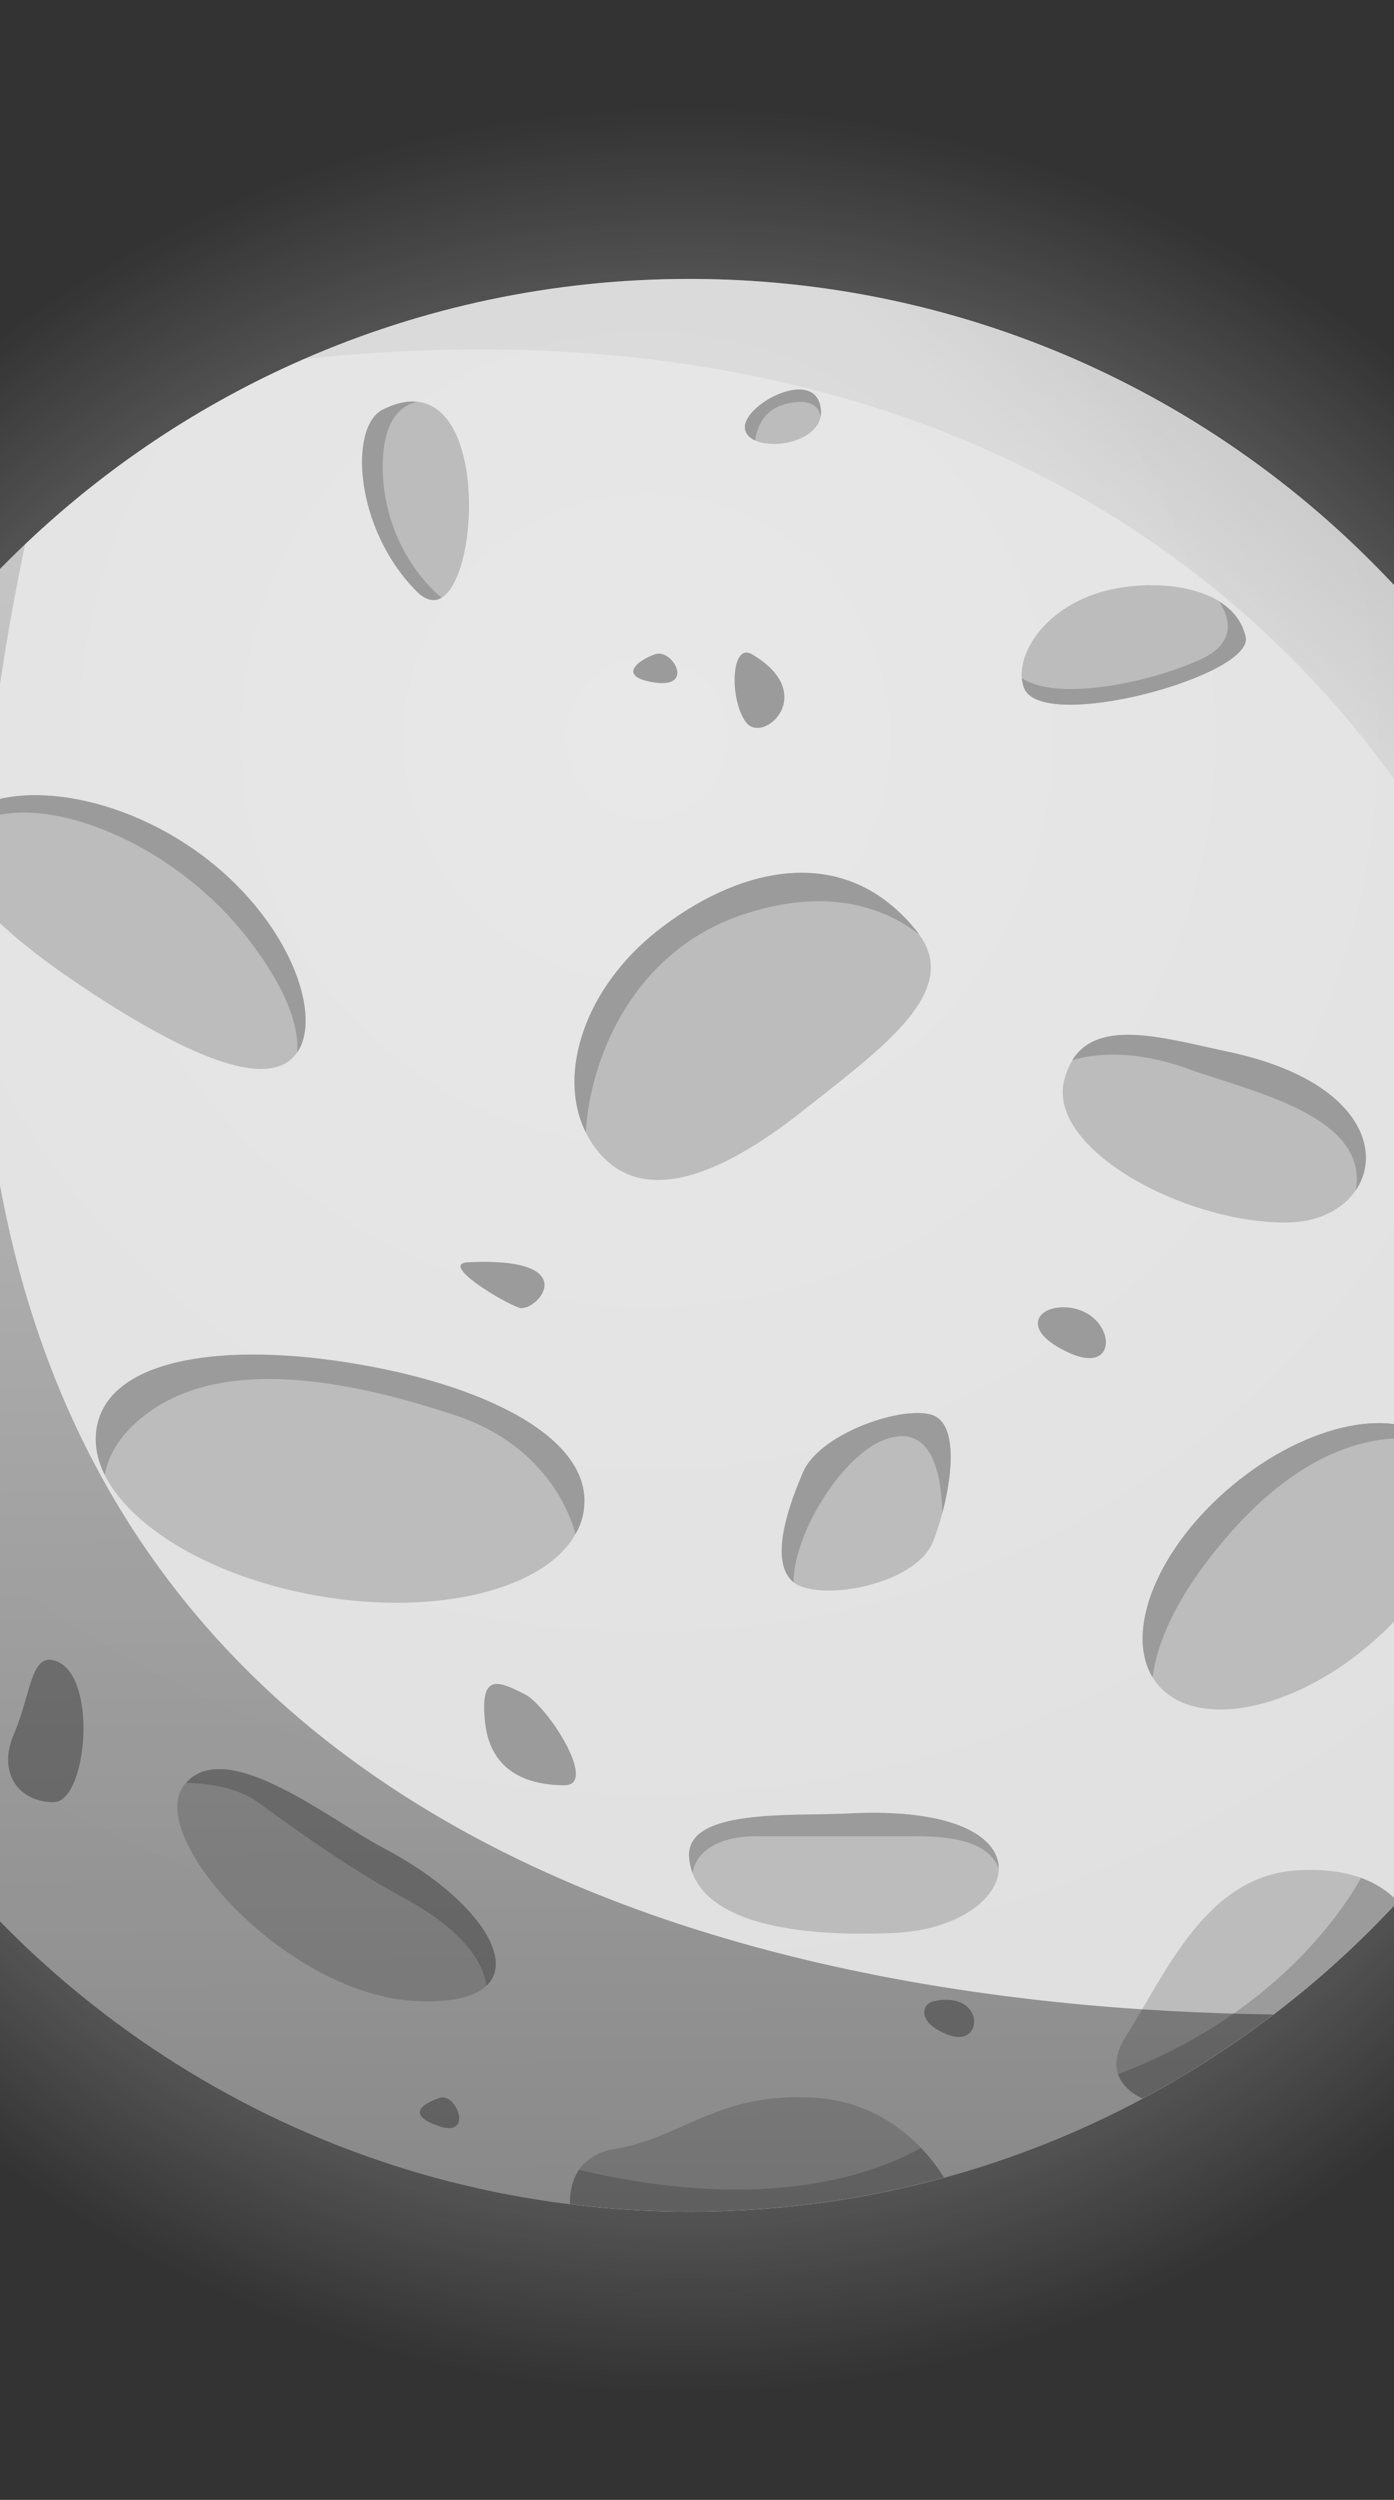 <svg width="390" height="699" viewBox="0 0 390 699" fill="none" xmlns="http://www.w3.org/2000/svg">
<rect x="0" y="0" width="390" height="699" fill="#333333" stroke="none"/>
<path d="M158.208 1.731C-112.572 27.429 -258.281 349.985 -78.947 570.285C3.9 672.482 142.315 723.047 278.772 687.854C351.894 668.981 415.052 627.2 460.064 572.778C656.655 336.276 471.509 -28.18 158.208 1.731Z" fill="url(#paint0_radial_84_2289)"/>
<path d="M462.835 348.199C462.835 363.986 461.471 379.475 458.862 394.49C457.439 402.562 455.719 410.514 453.643 418.348C442.138 461.316 420.314 500.011 391.018 531.703C380.403 543.217 368.78 553.781 356.267 563.276C344.762 572.06 332.486 579.953 319.617 586.837C302.182 596.155 283.62 603.574 264.168 608.915C241.455 615.146 217.555 618.41 192.885 618.41C181.558 618.41 170.409 617.698 159.497 616.333C68.051 605.057 -9.281 547.964 -48.777 468.735C-64.196 437.874 -73.862 403.689 -76.412 367.546C-76.887 361.137 -77.124 354.668 -77.124 348.199C-77.124 307.427 -68.11 268.791 -51.979 234.132C-37.569 203.153 -17.405 175.378 7.028 152.173C29.622 130.689 55.953 113.062 84.953 100.421C117.985 85.999 154.516 77.987 192.826 77.987C309.239 77.987 408.454 151.698 446.349 255.082C455.778 280.839 461.412 308.377 462.598 337.16C462.776 340.781 462.835 344.46 462.835 348.199Z" fill="url(#paint1_radial_84_2289)"/>
<path d="M163.234 422.8C162.878 424.996 162.108 427.073 160.981 428.972C152.382 444.403 122.433 451.999 89.046 446.242C59.987 441.198 36.799 427.429 29.327 412.473C27.133 408.082 26.302 403.63 27.073 399.179C30.454 379.713 63.13 375.025 100.728 381.612C138.327 388.081 166.615 403.334 163.234 422.8Z" fill="#BCBCBC"/>
<path d="M83.234 294.133L83.174 294.192C75.702 305.469 52.396 295.142 25.294 277.397C3.174 262.916 -12.601 248.494 -13.669 237.515C-13.906 235.022 -13.372 232.649 -12.008 230.512C-4.536 219.117 25.116 218.346 52.277 236.15C79.438 253.954 90.706 282.738 83.234 294.133Z" fill="#BCBCBC"/>
<path d="M382.36 460.545C360.477 478.824 334.265 483.513 323.887 470.99C323.353 470.337 322.879 469.685 322.464 468.972C314.517 455.975 324.006 432.651 344.762 415.381C365.874 397.755 390.959 392.77 402.049 403.63C402.464 404.046 402.879 404.461 403.235 404.877C413.613 417.399 404.303 442.325 382.36 460.545Z" fill="#BCBCBC"/>
<path d="M224.494 310.691C202.374 328.199 179.898 337.873 167.029 321.612C165.784 320.068 164.775 318.407 163.886 316.626C155.702 300.128 163.767 276.21 183.812 260.364C205.932 242.857 236.118 234.607 256.696 260.661C256.815 260.839 256.992 261.017 257.052 261.195C269.15 277.279 246.437 293.362 224.494 310.691Z" fill="#BCBCBC"/>
<path d="M136.132 555.205C132.929 558.291 126.584 560.012 116.621 559.538C80.09 557.935 40.416 513.424 51.505 499.121C51.683 498.884 51.861 498.706 52.039 498.528C63.544 485.531 92.366 508.914 107.073 516.629C131.328 529.329 144.612 547.075 136.132 555.205Z" fill="#BCBCBC"/>
<path d="M279.409 522.386C279.468 530.813 268.023 539.715 249.995 540.487C217.022 541.911 198.223 535.561 193.775 523.81C193.3 522.564 193.004 521.258 192.826 519.834C191.225 505.531 221.41 507.964 237.304 507.133C267.133 505.531 279.35 513.721 279.409 522.386Z" fill="#BCBCBC"/>
<path d="M379.335 332.769C375.718 338.17 368.72 341.849 359.647 341.849C331.062 341.849 292.93 321.196 297.734 302.086C298.267 299.89 299.098 297.991 300.046 296.448C307.4 284.578 325.962 290.335 343.813 294.133C379.513 301.73 387.163 321.196 379.335 332.769Z" fill="#BCBCBC"/>
<path d="M286.525 192.411C286.169 191.58 285.991 190.63 285.873 189.621C285.161 181.491 293.167 169.621 308.764 165.348C318.905 162.559 332.604 162.915 341.084 168.137C344.82 170.452 347.489 173.657 348.497 178.049C350.869 188.969 291.566 205.052 286.525 192.411Z" fill="#BCBCBC"/>
<path d="M123.56 167.129C121.544 168.316 119.172 167.96 116.622 165.408C99.127 147.9 97.585 119.294 107.074 114.546C110.81 112.647 114.072 112.054 116.859 112.351C135.836 114.487 133.761 160.957 123.56 167.129Z" fill="#BCBCBC"/>
<path d="M391.019 531.703C370.559 553.84 346.423 572.535 319.617 586.778C316.593 585.295 313.865 583.099 312.797 579.953C311.849 577.164 312.264 573.603 315.17 569.093C326.259 551.585 337.408 524.582 362.79 522.979C370.203 522.504 376.074 523.395 380.759 525.056C385.266 526.718 388.587 529.092 391.019 531.703Z" fill="#BCBCBC"/>
<path d="M264.109 608.856C241.396 615.087 217.497 618.351 192.826 618.351C181.499 618.351 170.35 617.639 159.438 616.274C159.438 613.069 160.032 609.627 161.989 606.719C163.886 603.93 167.029 601.675 172.189 600.844C191.225 597.639 200.773 584.938 227.756 586.541C241.752 587.372 251.537 594.197 257.645 600.547C260.67 603.752 262.745 606.719 264.109 608.856Z" fill="#BCBCBC"/>
<path d="M229.595 116.505C228.231 123.27 216.785 125.704 211.27 123.152C210.084 122.617 209.194 121.846 208.72 120.896C205.517 114.546 226.452 102.677 229.357 112.944C229.713 114.249 229.773 115.436 229.595 116.505Z" fill="#BCBCBC"/>
<path d="M146.805 473.72C139.689 470.159 134.114 467.37 135.715 481.673C137.317 495.976 148.406 499.181 157.954 499.181C167.443 499.181 153.151 476.925 146.805 473.72Z" fill="#9B9B9B"/>
<path d="M14.974 464.225C8.629 462.622 8.629 473.78 3.885 484.878C-0.86 495.976 5.486 503.928 14.974 503.928C24.522 503.928 27.665 467.37 14.974 464.225Z" fill="#9B9B9B"/>
<path d="M-13.61 321.136C-19.718 318.347 -26.301 314.786 -27.902 321.136C-29.504 327.487 -15.211 344.994 -7.265 344.994C0.682 344.994 3.825 329.089 -13.61 321.136Z" fill="#9B9B9B"/>
<path d="M299.275 365.647C290.083 364.52 284.983 371.998 299.275 378.348C313.567 384.757 311.966 367.25 299.275 365.647Z" fill="#9B9B9B"/>
<path d="M183.337 182.915C178.593 184.517 172.247 189.265 183.337 190.868C194.427 192.411 188.081 181.313 183.337 182.915Z" fill="#9B9B9B"/>
<path d="M210.32 182.915C204.508 179.532 203.974 195.615 208.718 201.966C213.463 208.316 229.356 194.013 210.32 182.915Z" fill="#9B9B9B"/>
<path d="M261.143 559.597C257.703 560.368 256.398 565.947 265.887 569.152C275.435 572.297 275.435 556.392 261.143 559.597Z" fill="#9B9B9B"/>
<path d="M122.966 586.6C118.221 588.203 113.418 591.348 122.966 594.553C132.514 597.698 127.71 584.998 122.966 586.6Z" fill="#9B9B9B"/>
<path d="M130.912 352.947C122.847 353.362 140.46 364.045 145.205 365.647C149.949 367.25 164.241 351.345 130.912 352.947Z" fill="#9B9B9B"/>
<path d="M391.373 311.64C387.4 314.727 394.576 332.294 400.921 330.691C407.267 329.089 405.666 300.483 391.373 311.64Z" fill="#9B9B9B"/>
<path d="M263.635 423.037C262.924 425.767 262.034 428.438 261.145 430.812C256.519 443.216 229.18 448.082 221.945 442.385C221.767 442.266 221.589 442.088 221.411 441.91C215.066 435.56 221.233 419.595 224.613 411.702C229.358 400.604 253.198 392.651 261.145 395.797C267.549 398.467 266.719 411.465 263.635 423.037Z" fill="#BCBCBC"/>
<path d="M-13.669 237.575C-13.906 235.082 -13.372 232.708 -12.008 230.572C-4.536 219.177 25.116 218.405 52.277 236.21C79.438 254.014 90.706 282.798 83.234 294.193L83.174 294.252C83.589 287.308 80.683 277.575 70.543 263.985C44.093 228.672 -4.121 216.506 -13.669 237.575Z" fill="#9B9B9B"/>
<path d="M163.234 422.8C162.878 424.996 162.108 427.073 160.981 428.972C160.328 426.242 154.457 404.817 127.711 395.856C99.957 386.597 62.596 378.348 40.357 395.856C33.241 401.434 30.216 407.191 29.327 412.414C27.133 408.022 26.302 403.571 27.073 399.12C30.454 379.654 63.13 374.965 100.728 381.553C138.327 388.081 166.615 403.333 163.234 422.8Z" fill="#9B9B9B"/>
<path d="M207.118 255.973C177.585 266.18 165.131 295.142 163.886 316.626C155.702 300.128 163.767 276.21 183.812 260.364C205.932 242.857 236.118 234.607 256.696 260.661C256.815 260.839 256.992 261.017 257.052 261.195C248.156 254.311 231.966 247.427 207.118 255.973Z" fill="#9B9B9B"/>
<path d="M263.635 423.037C263.339 411.524 260.492 398.527 248.454 402.206C236.119 406.004 222.123 428.379 222.004 442.385C221.826 442.266 221.649 442.088 221.471 441.91C215.125 435.56 221.293 419.595 224.673 411.702C229.417 400.604 253.257 392.651 261.204 395.797C267.55 398.467 266.719 411.465 263.635 423.037Z" fill="#9B9B9B"/>
<path d="M379.336 332.769C382.954 311.819 349.388 305.053 332.605 298.94C316 292.887 304.613 295.023 299.988 296.448C307.341 284.578 325.903 290.335 343.754 294.133C379.514 301.73 387.164 321.196 379.336 332.769Z" fill="#9B9B9B"/>
<path d="M286.527 192.411C286.171 191.58 285.993 190.63 285.875 189.621C295.897 196.268 321.575 190.868 335.749 184.458C345.89 179.829 344.229 173.063 341.086 168.197C344.822 170.511 347.491 173.716 348.499 178.108C350.871 188.969 291.568 205.052 286.527 192.411Z" fill="#9B9B9B"/>
<path d="M123.56 167.129C121.544 168.316 119.172 167.96 116.622 165.408C99.127 147.9 97.585 119.294 107.074 114.546C110.81 112.647 114.072 112.054 116.859 112.351C113.004 113.063 107.074 116.446 107.074 130.452C107.074 146.594 114.843 159.829 123.56 167.129Z" fill="#9B9B9B"/>
<path d="M229.595 116.505C229.061 113.775 226.926 111.163 219.869 112.944C214.117 114.368 211.922 118.76 211.27 123.152C210.084 122.617 209.194 121.846 208.72 120.896C205.517 114.546 226.452 102.677 229.357 112.944C229.713 114.249 229.773 115.436 229.595 116.505Z" fill="#9B9B9B"/>
<path d="M136.132 555.205C134.768 546.659 126.94 538.35 113.418 530.932C95.924 521.377 83.233 511.881 72.143 503.929C66.331 499.774 58.325 498.647 52.039 498.528C63.544 485.531 92.365 508.914 107.073 516.629C131.328 529.329 144.612 547.075 136.132 555.205Z" fill="#9B9B9B"/>
<path d="M279.409 522.386C276.859 516.035 269.15 513.424 256.34 513.424H211.862C194.842 513.424 193.775 523.276 193.775 523.751C193.3 522.504 193.004 521.199 192.826 519.774C191.225 505.472 221.41 507.905 237.304 507.074C267.133 505.531 279.35 513.721 279.409 522.386Z" fill="#9B9B9B"/>
<path d="M257.645 600.606C260.67 603.692 262.745 606.719 264.109 608.856C241.396 615.087 217.497 618.351 192.826 618.351C181.499 618.351 170.35 617.639 159.438 616.274C159.438 613.069 160.032 609.627 161.989 606.719C214.769 619.182 245.192 607.609 257.645 600.606Z" fill="#9B9B9B"/>
<path d="M391.018 531.704C370.559 553.84 346.422 572.535 319.617 586.778C316.592 585.295 313.864 583.099 312.797 579.953C357.097 563.336 376.252 533.247 380.759 525.116C385.266 526.718 388.587 529.092 391.018 531.704Z" fill="#9B9B9B"/>
<path d="M402.049 403.63C398.491 402.384 373.168 395.321 343.694 429.209C328.809 446.361 323.65 459.655 322.464 468.972C314.517 455.975 324.006 432.651 344.762 415.381C365.874 397.814 390.959 392.769 402.049 403.63Z" fill="#9B9B9B"/>
<path opacity="0.45" d="M356.267 563.276C344.762 572.06 332.486 579.953 319.617 586.837C302.182 596.155 283.62 603.573 264.168 608.915C241.455 615.146 217.555 618.41 192.885 618.41C181.558 618.41 170.409 617.698 159.497 616.333C68.051 605.057 -9.281 547.964 -48.777 468.735C-64.196 437.874 -73.862 403.689 -76.412 367.546C-76.887 361.137 -77.124 354.668 -77.124 348.199C-77.124 307.427 -68.11 268.791 -51.979 234.132C-37.569 203.152 -17.405 175.378 7.028 152.173C-68.288 511.643 208.719 561.436 356.267 563.276Z" fill="url(#paint2_linear_84_2289)"/>
<path d="M462.836 348.199C462.836 363.986 461.471 379.475 458.862 394.49C457.439 402.562 455.719 410.514 453.643 418.348C444.273 201.016 297.201 77.454 84.953 100.421C117.985 86 154.516 77.988 192.826 77.988C309.239 77.988 408.454 151.698 446.349 255.082C455.778 280.839 461.412 308.377 462.598 337.16C462.776 340.781 462.836 344.46 462.836 348.199Z" fill="url(#paint3_linear_84_2289)"/>
<defs>
<radialGradient id="paint0_radial_84_2289" cx="0" cy="0" r="1" gradientUnits="userSpaceOnUse" gradientTransform="translate(191.506 349.481) scale(323.397 323.639)">
<stop stop-color="#F8F8F8"/>
<stop offset="1" stop-color="white" stop-opacity="0"/>
</radialGradient>
<radialGradient id="paint1_radial_84_2289" cx="0" cy="0" r="1" gradientUnits="userSpaceOnUse" gradientTransform="translate(180.931 205.145) scale(412.283 412.591)">
<stop stop-color="#E8E8E8"/>
<stop offset="1" stop-color="#DFDFDF"/>
</radialGradient>
<linearGradient id="paint2_linear_84_2289" x1="140.672" y1="739.007" x2="138.034" y2="69.373" gradientUnits="userSpaceOnUse">
<stop/>
<stop offset="1" stop-opacity="0.2"/>
</linearGradient>
<linearGradient id="paint3_linear_84_2289" x1="433.001" y1="77.868" x2="268.6" y2="259.884" gradientUnits="userSpaceOnUse">
<stop stop-color="#B7B7B7"/>
<stop offset="0.557" stop-color="#AEAEAE" stop-opacity="0.2"/>
</linearGradient>
</defs>
</svg>

